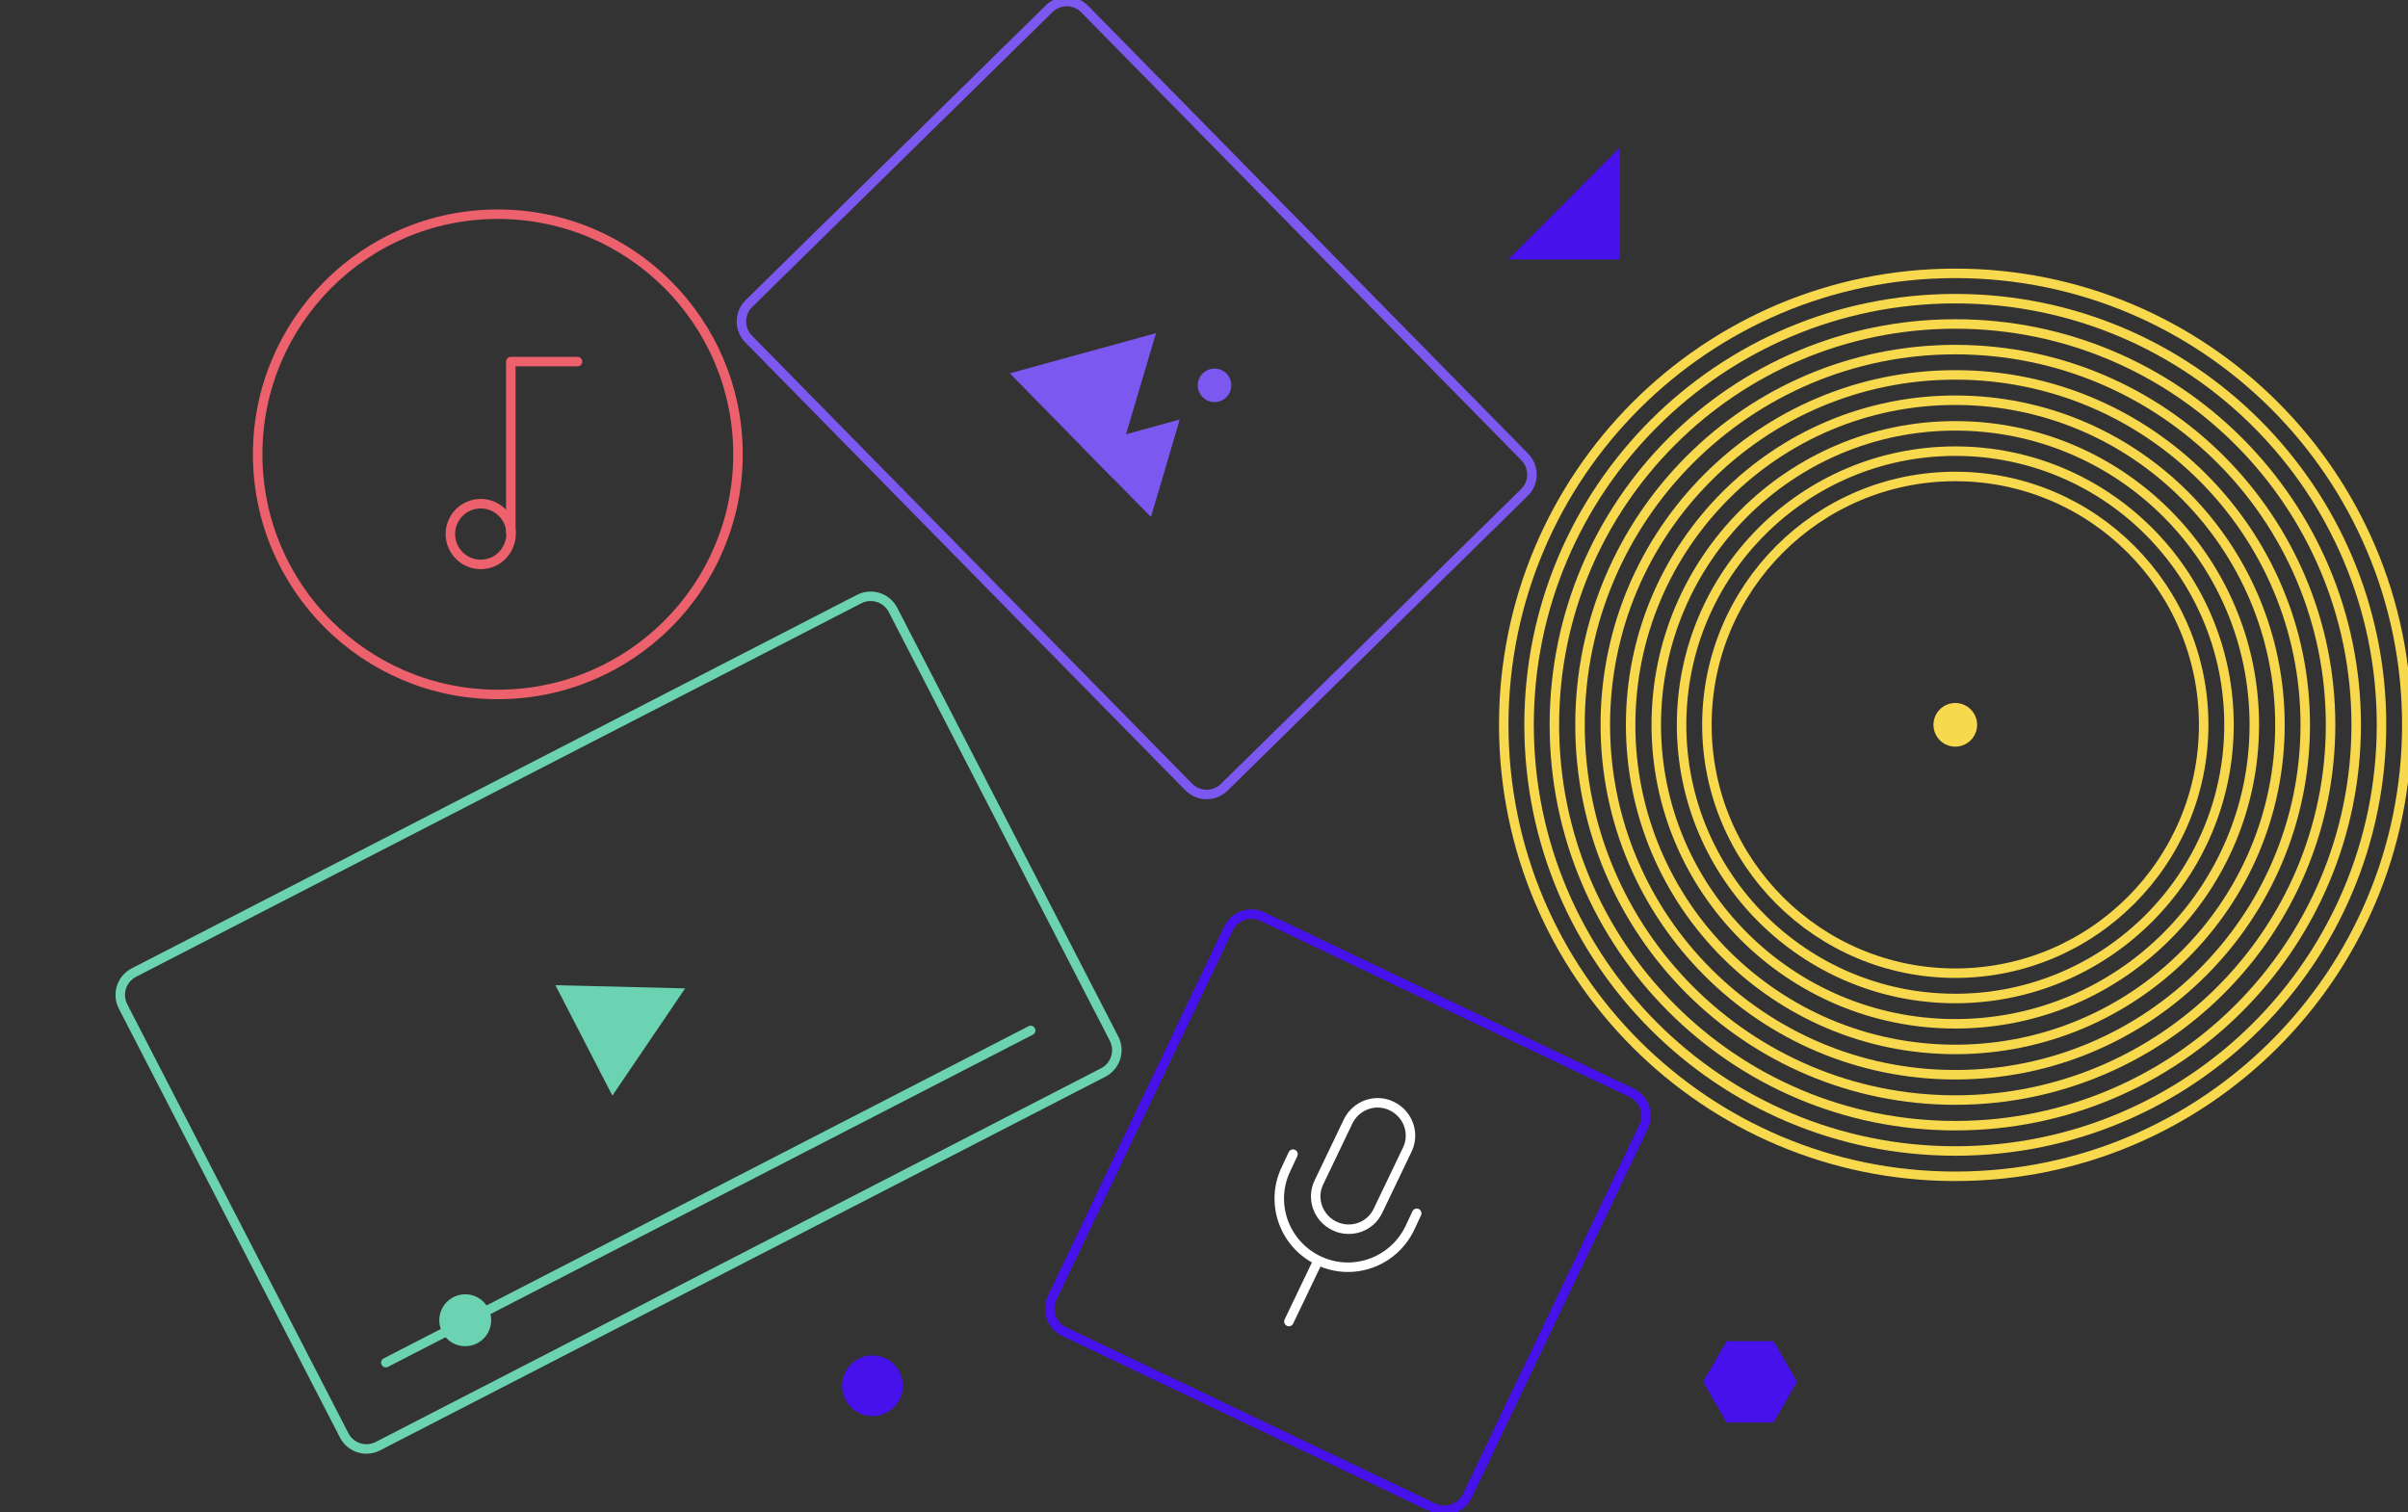 <svg width="761" height="478" viewBox="0 0 761 478" fill="none" xmlns="http://www.w3.org/2000/svg">
<rect x="0" y="0" width="761" height="478" fill="#333333" stroke="none"/>
<g clip-path="url(#clip0_178_2169)">
<path d="M511.929 82V46.6L476.629 82H511.929Z" fill="#4611EA"/>
<path d="M617.929 371.8C696.74 371.8 760.629 307.911 760.629 229.1C760.629 150.289 696.74 86.4 617.929 86.4C539.118 86.4 475.229 150.289 475.229 229.1C475.229 307.911 539.118 371.8 617.929 371.8Z" stroke="#F8D84D" stroke-width="3" stroke-miterlimit="10" stroke-linecap="round" stroke-linejoin="round"/>
<path d="M617.929 363.8C692.322 363.8 752.629 303.493 752.629 229.1C752.629 154.707 692.322 94.4 617.929 94.4C543.536 94.4 483.229 154.707 483.229 229.1C483.229 303.493 543.536 363.8 617.929 363.8Z" stroke="#F8D84D" stroke-width="3" stroke-miterlimit="10" stroke-linecap="round" stroke-linejoin="round"/>
<path d="M617.929 355.8C687.903 355.8 744.629 299.074 744.629 229.1C744.629 159.126 687.903 102.4 617.929 102.4C547.954 102.4 491.229 159.126 491.229 229.1C491.229 299.074 547.954 355.8 617.929 355.8Z" stroke="#F8D84D" stroke-width="3" stroke-miterlimit="10" stroke-linecap="round" stroke-linejoin="round"/>
<path d="M617.929 347.7C683.43 347.7 736.529 294.601 736.529 229.1C736.529 163.599 683.43 110.5 617.929 110.5C552.428 110.5 499.329 163.599 499.329 229.1C499.329 294.601 552.428 347.7 617.929 347.7Z" stroke="#F8D84D" stroke-width="3" stroke-miterlimit="10" stroke-linecap="round" stroke-linejoin="round"/>
<path d="M617.929 339.7C679.011 339.7 728.529 290.183 728.529 229.1C728.529 168.017 679.011 118.5 617.929 118.5C556.846 118.5 507.329 168.017 507.329 229.1C507.329 290.183 556.846 339.7 617.929 339.7Z" stroke="#F8D84D" stroke-width="3" stroke-miterlimit="10" stroke-linecap="round" stroke-linejoin="round"/>
<path d="M617.929 331.7C674.593 331.7 720.529 285.764 720.529 229.1C720.529 172.436 674.593 126.5 617.929 126.5C561.264 126.5 515.329 172.436 515.329 229.1C515.329 285.764 561.264 331.7 617.929 331.7Z" stroke="#F8D84D" stroke-width="3" stroke-miterlimit="10" stroke-linecap="round" stroke-linejoin="round"/>
<path d="M617.929 323.6C670.12 323.6 712.429 281.291 712.429 229.1C712.429 176.909 670.12 134.6 617.929 134.6C565.738 134.6 523.429 176.909 523.429 229.1C523.429 281.291 565.738 323.6 617.929 323.6Z" stroke="#F8D84D" stroke-width="3" stroke-miterlimit="10" stroke-linecap="round" stroke-linejoin="round"/>
<path d="M617.929 315.6C665.701 315.6 704.429 276.873 704.429 229.1C704.429 181.327 665.701 142.6 617.929 142.6C570.156 142.6 531.429 181.327 531.429 229.1C531.429 276.873 570.156 315.6 617.929 315.6Z" stroke="#F8D84D" stroke-width="3" stroke-miterlimit="10" stroke-linecap="round" stroke-linejoin="round"/>
<path d="M617.929 307.6C661.283 307.6 696.429 272.454 696.429 229.1C696.429 185.746 661.283 150.6 617.929 150.6C574.574 150.6 539.429 185.746 539.429 229.1C539.429 272.454 574.574 307.6 617.929 307.6Z" stroke="#F8D84D" stroke-width="3" stroke-miterlimit="10" stroke-linecap="round" stroke-linejoin="round"/>
<path d="M617.929 236C621.74 236 624.829 232.911 624.829 229.1C624.829 225.289 621.74 222.2 617.929 222.2C614.118 222.2 611.029 225.289 611.029 229.1C611.029 232.911 614.118 236 617.929 236Z" fill="#F8D84D"/>
<path d="M119.429 457.1L348.629 339C352.529 337 354.129 332.2 352.029 328.2L282.229 192.8C280.229 188.9 275.429 187.3 271.429 189.4L42.329 307.4C38.429 309.4 36.829 314.2 38.929 318.2L108.729 453.6C110.729 457.6 115.529 459.1 119.429 457.1Z" stroke="#6BD3B1" stroke-width="3" stroke-miterlimit="10" stroke-linecap="round" stroke-linejoin="round"/>
<path d="M175.529 311.4L193.529 346.3L216.529 312.4L175.529 311.4Z" fill="#6BD3B1"/>
<path d="M121.929 430.7L325.729 325.7" stroke="#6BD3B1" stroke-width="3" stroke-miterlimit="10" stroke-linecap="round" stroke-linejoin="round"/>
<path d="M147.029 425.5C151.558 425.5 155.229 421.829 155.229 417.3C155.229 412.771 151.558 409.1 147.029 409.1C142.5 409.1 138.829 412.771 138.829 417.3C138.829 421.829 142.5 425.5 147.029 425.5Z" fill="#6BD3B1"/>
<path d="M453.029 476.6L336.329 420.9C332.329 419 330.629 414.2 332.529 410.2L388.229 293.5C390.129 289.5 394.929 287.8 398.929 289.7L515.629 345.4C519.629 347.3 521.329 352.1 519.429 356.1L463.729 472.8C461.729 476.8 457.029 478.5 453.029 476.6Z" stroke="#4611EA" stroke-width="3" stroke-miterlimit="10" stroke-linecap="round" stroke-linejoin="round"/>
<path d="M416.429 398.7L407.329 417.7" stroke="white" stroke-width="3" stroke-miterlimit="10" stroke-linecap="round" stroke-linejoin="round"/>
<path d="M447.729 383.5L445.529 388.2C440.329 399 427.429 403.6 416.629 398.4C405.829 393.2 401.229 380.3 406.429 369.5L408.629 364.8" stroke="white" stroke-width="3" stroke-miterlimit="10" stroke-linecap="round" stroke-linejoin="round"/>
<path d="M421.729 387.5C416.529 385 414.329 378.8 416.829 373.7L426.029 354.5C428.529 349.3 434.729 347.1 439.829 349.6C445.029 352.1 447.229 358.3 444.729 363.4L435.529 382.6C433.129 387.8 426.929 390 421.729 387.5Z" stroke="white" stroke-width="3" stroke-miterlimit="10" stroke-linecap="round" stroke-linejoin="round"/>
<path d="M236.629 107.2L375.629 248.7C378.729 251.9 383.829 251.9 386.929 248.8L481.729 155.7C484.929 152.6 484.929 147.5 481.829 144.4L342.829 2.9C339.729 -0.3 334.629 -0.3 331.529 2.8L236.729 95.9C233.529 99 233.529 104.1 236.629 107.2Z" stroke="#7D58F0" stroke-width="3" stroke-miterlimit="10" stroke-linecap="round" stroke-linejoin="round"/>
<path d="M351.729 151.2L365.329 105.3L319.129 118L351.729 151.2Z" fill="#7D58F0"/>
<path d="M363.729 163.4L372.829 132.6L341.829 141.1L363.729 163.4Z" fill="#7D58F0"/>
<path d="M383.829 127.1C386.756 127.1 389.129 124.727 389.129 121.8C389.129 118.873 386.756 116.5 383.829 116.5C380.902 116.5 378.529 118.873 378.529 121.8C378.529 124.727 380.902 127.1 383.829 127.1Z" fill="#7D58F0"/>
<path d="M161.429 168.1V114.3H182.529" stroke="#ED616C" stroke-width="3" stroke-miterlimit="10" stroke-linecap="round" stroke-linejoin="round"/>
<path d="M151.929 178.4C146.629 178.4 142.329 174.1 142.329 168.8C142.329 163.5 146.629 159.2 151.929 159.2C157.229 159.2 161.529 163.5 161.529 168.8C161.429 174.1 157.229 178.4 151.929 178.4Z" stroke="#ED616C" stroke-width="3" stroke-miterlimit="10" stroke-linecap="round" stroke-linejoin="round"/>
<path d="M157.329 219.5C199.247 219.5 233.229 185.518 233.229 143.6C233.229 101.682 199.247 67.7 157.329 67.7C115.41 67.7 81.429 101.682 81.429 143.6C81.429 185.518 115.41 219.5 157.329 219.5Z" stroke="#ED616C" stroke-width="3" stroke-miterlimit="10" stroke-linecap="round" stroke-linejoin="round"/>
<path d="M275.729 447.6C281.031 447.6 285.329 443.302 285.329 438C285.329 432.698 281.031 428.4 275.729 428.4C270.427 428.4 266.129 432.698 266.129 438C266.129 443.302 270.427 447.6 275.729 447.6Z" fill="#4611EA"/>
<path d="M560.529 423.9H545.629L538.229 436.7L545.629 449.6H560.529L567.929 436.7L560.529 423.9Z" fill="#4611EA"/>
</g>
<defs>
<clipPath id="clip0_178_2169">
<rect width="761" height="478" fill="white"/>
</clipPath>
</defs>
</svg>
